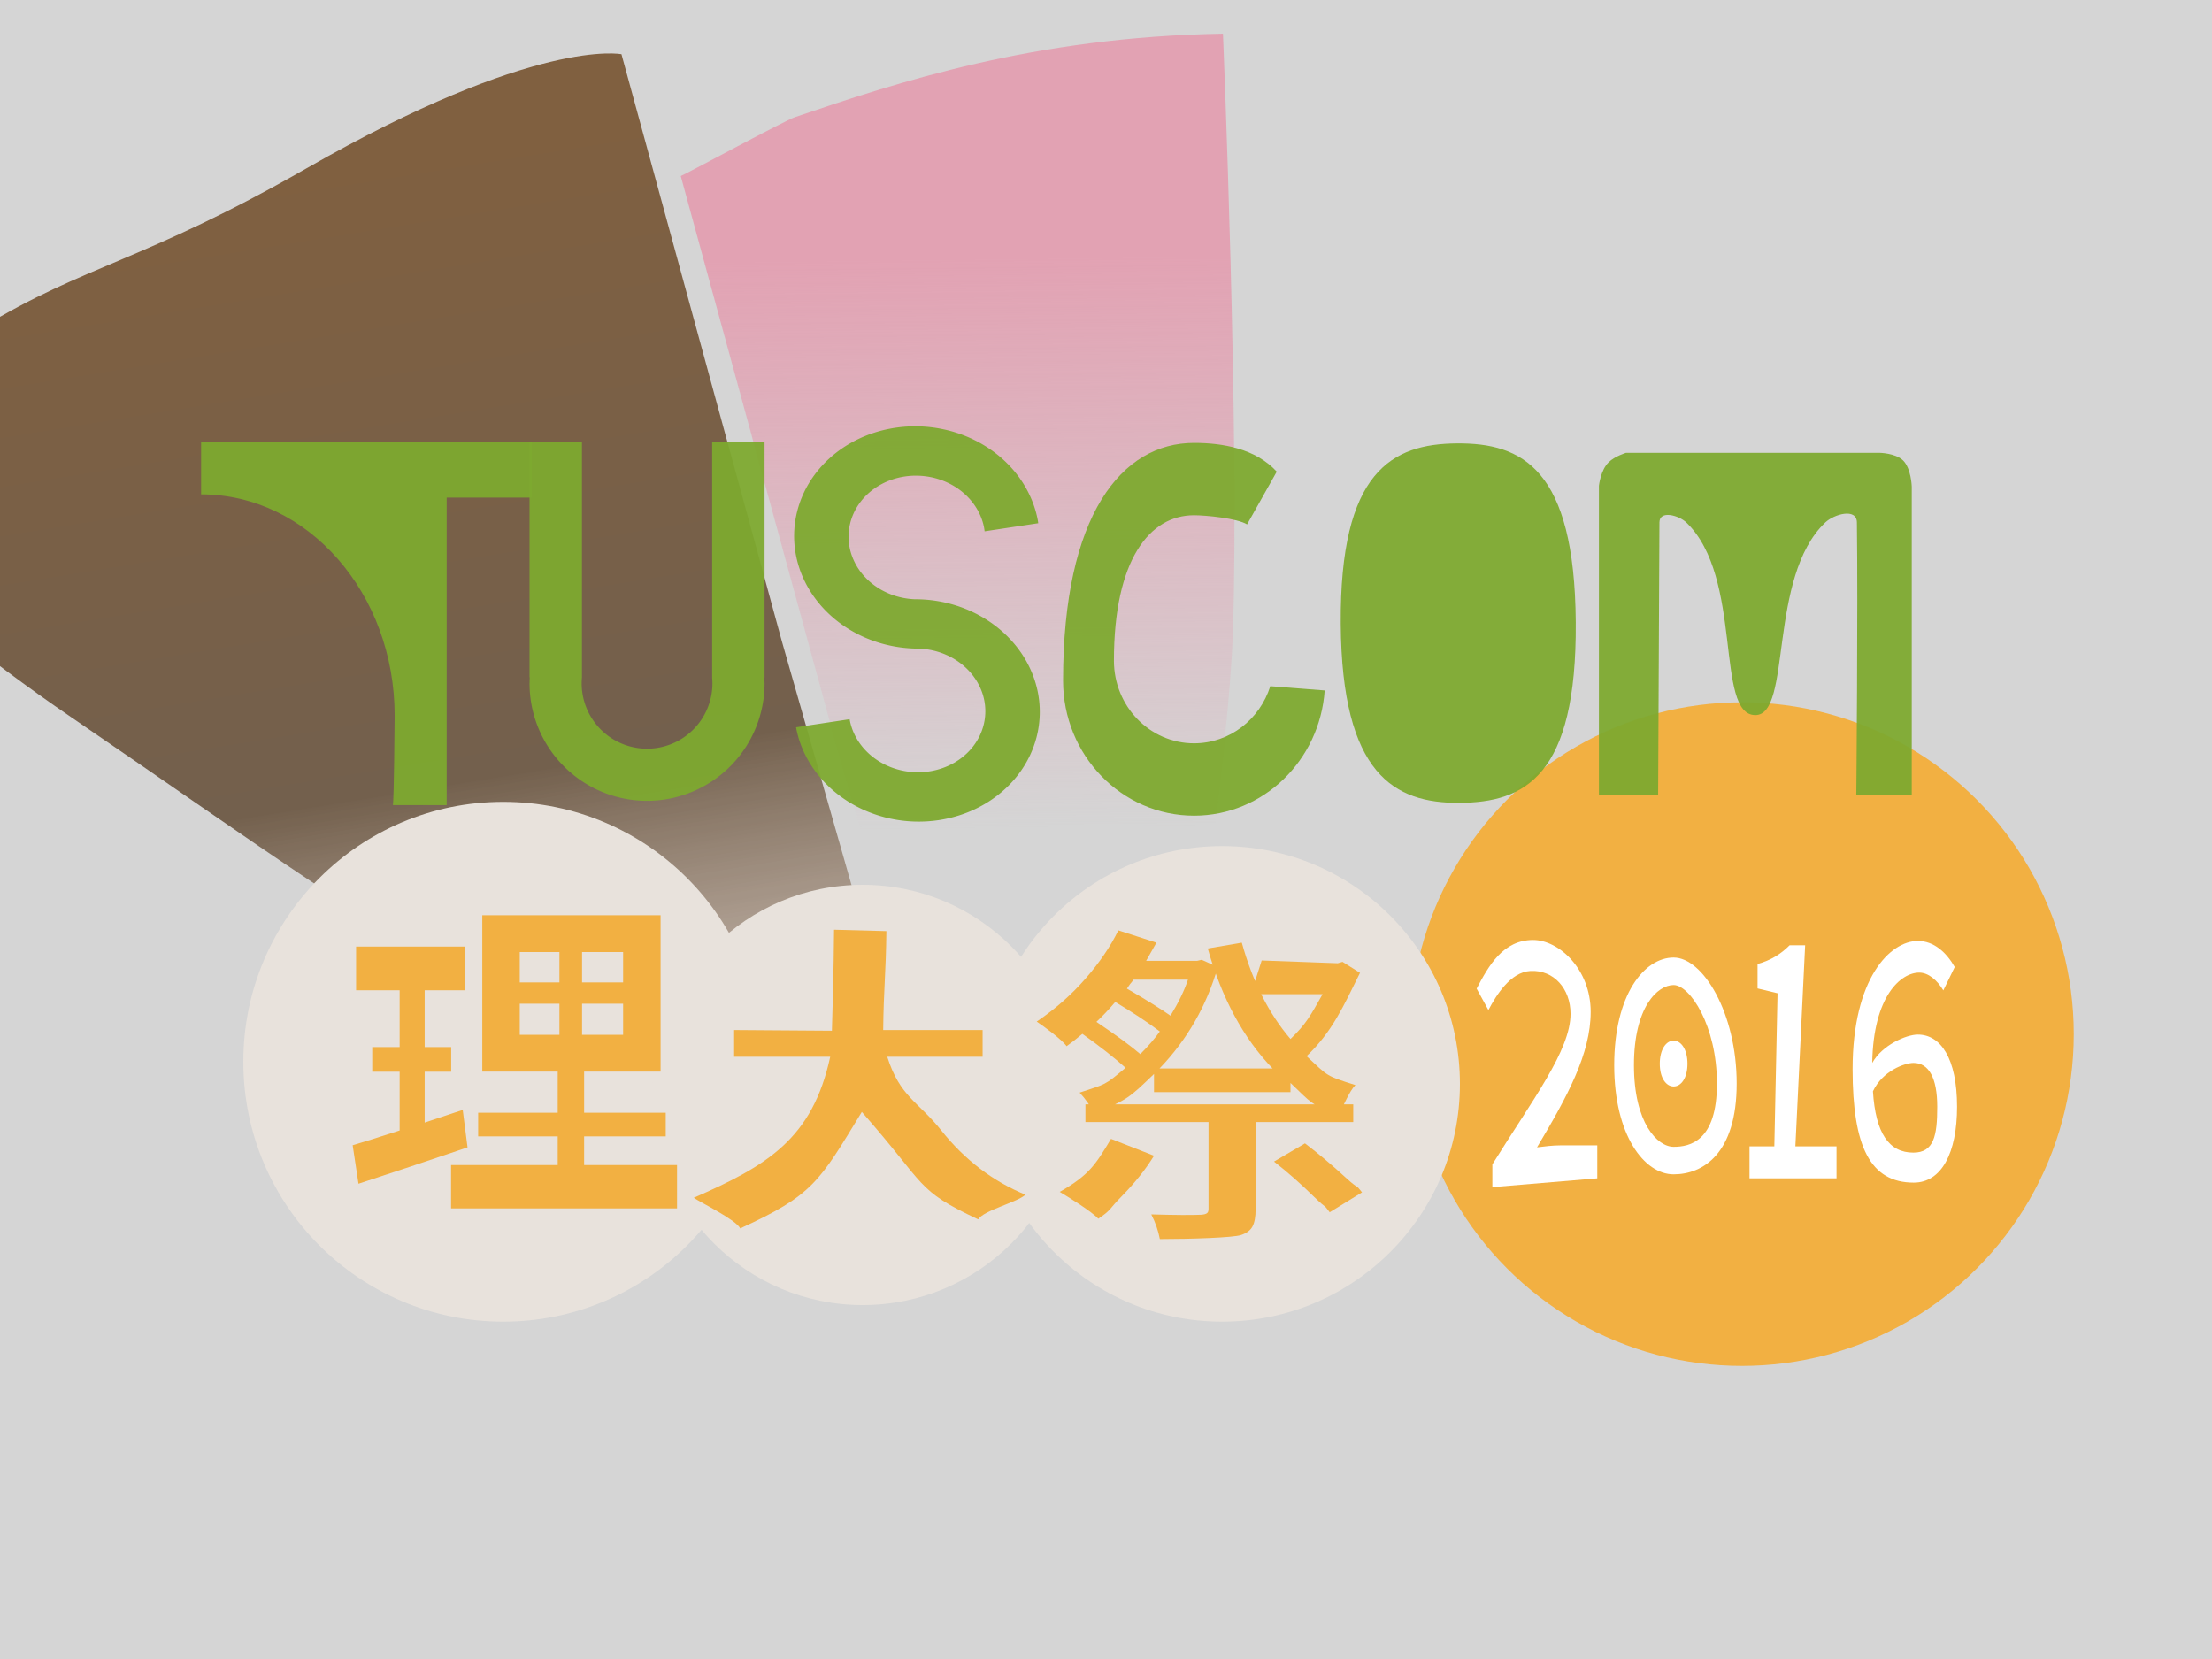 <?xml version="1.0" encoding="UTF-8" standalone="no"?>
<!-- Created with Inkscape (http://www.inkscape.org/) -->

<svg
   xmlns:dc="http://purl.org/dc/elements/1.1/"
   xmlns:cc="http://creativecommons.org/ns#"
   xmlns:rdf="http://www.w3.org/1999/02/22-rdf-syntax-ns#"
   xmlns:svg="http://www.w3.org/2000/svg"
   xmlns="http://www.w3.org/2000/svg"
   xmlns:xlink="http://www.w3.org/1999/xlink"
   xmlns:sodipodi="http://sodipodi.sourceforge.net/DTD/sodipodi-0.dtd"
   xmlns:inkscape="http://www.inkscape.org/namespaces/inkscape"
   width="800"
   height="600"
   id="svg4138"
   version="1.1"
   inkscape:version="0.91 r13725"
   viewBox="0 0 800 600"
   sodipodi:docname="logo.svg">
  <defs
     id="defs4140">
    <linearGradient
       inkscape:collect="always"
       id="linearGradient4257-9-8">
      <stop
         id="stop4342"
         offset="0"
         style="stop-color:#e2a2b3;stop-opacity:1" />
      <stop
         style="stop-color:#e2a2b3;stop-opacity:0"
         offset="0.563"
         id="stop4344" />
      <stop
         id="stop4346"
         offset="1"
         style="stop-color:#866758;stop-opacity:0" />
    </linearGradient>
    <linearGradient
       id="linearGradient4257-9"
       inkscape:collect="always">
      <stop
         style="stop-color:#ddcabe;stop-opacity:0"
         offset="0"
         id="stop4279" />
      <stop
         id="stop4363"
         offset="0.163"
         style="stop-color:#a89585;stop-opacity:0.795" />
      <stop
         style="stop-color:#73604d;stop-opacity:1"
         offset="0.371"
         id="stop4348" />
      <stop
         id="stop4269"
         offset="1"
         style="stop-color:#806040;stop-opacity:1" />
    </linearGradient>
    <linearGradient
       inkscape:collect="always"
       xlink:href="#linearGradient4257-9-8"
       id="linearGradient4338"
       x1="334.192"
       y1="51.255"
       x2="338.584"
       y2="417.536"
       gradientUnits="userSpaceOnUse"
       gradientTransform="translate(40,42)" />
    <linearGradient
       inkscape:collect="always"
       xlink:href="#linearGradient4257-9"
       id="linearGradient4389"
       x1="271.608"
       y1="401.858"
       x2="213.495"
       y2="43.858"
       gradientUnits="userSpaceOnUse" />
  </defs>
  <sodipodi:namedview
     id="base"
     pagecolor="#ffffff"
     bordercolor="#666666"
     borderopacity="1.0"
     inkscape:pageopacity="0.0"
     inkscape:pageshadow="2"
     inkscape:zoom="0.5"
     inkscape:cx="691"
     inkscape:cy="284.27443"
     inkscape:current-layer="layer3"
     inkscape:document-units="px"
     showgrid="false"
     showguides="false"
     inkscape:window-width="1474"
     inkscape:window-height="841"
     inkscape:window-x="54"
     inkscape:window-y="-8"
     inkscape:window-maximized="1"
     inkscape:snap-object-midpoints="false"
     inkscape:snap-center="false"
     inkscape:snap-grids="false"
     inkscape:snap-to-guides="false">
    <inkscape:grid
       type="xygrid"
       id="grid4686" />
  </sodipodi:namedview>
  <g
     inkscape:groupmode="layer"
     inkscape:label="background3"
     id="g4159"
     style="display:none">
    <rect
       y="-60.654"
       x="-145.848"
       height="1141.308"
       width="1559.697"
       id="rect4161"
       style="fill:#dccdd4;fill-opacity:1;stroke:none;stroke-width:20;stroke-linecap:round;stroke-linejoin:round;stroke-miterlimit:4;stroke-dasharray:none;stroke-opacity:1" />
  </g>
  <g
     id="layer1"
     inkscape:label="background2"
     inkscape:groupmode="layer"
     style="display:none">
    <rect
       style="fill:#cfbbb7;fill-opacity:1;stroke:none;stroke-width:20;stroke-linecap:round;stroke-linejoin:round;stroke-miterlimit:4;stroke-dasharray:none;stroke-opacity:1"
       id="rect4141-8"
       width="1559.697"
       height="1141.308"
       x="-145.848"
       y="-60.654" />
  </g>
  <g
     inkscape:groupmode="layer"
     id="layer3"
     inkscape:label="background"
     style="display:inline">
    <rect
       style="fill:#d5d5d5;fill-opacity:1;stroke:none;stroke-width:20;stroke-linecap:round;stroke-linejoin:round;stroke-miterlimit:4;stroke-dasharray:none;stroke-opacity:1"
       id="rect4141"
       width="1559.697"
       height="1141.308"
       x="-225.664"
       y="-110.254" />
  </g>
  <g
     inkscape:groupmode="layer"
     id="layer7"
     inkscape:label="doritos">
    <path
       style="fill:url(#linearGradient4389);fill-opacity:1;fill-rule:evenodd;stroke:none;stroke-width:1px;stroke-linecap:butt;stroke-linejoin:miter;stroke-opacity:1"
       d="m 224.759,19.604 c 0,0 -30.782,-6.321 -113.865,41.255 -58.723,33.627 -80.12,34.89 -117.342,57.518 -25.485,15.493 -50.964,13.153 -71.945,53.196 0,0 39.104,43.439 103.945,87.681 70.629,48.192 108.303,76.471 162.153,104.371 49.126,24.823 28.035,5.086 82.936,9.012 36.108,2.582 48.853,-12.184 48.853,-12.184 L 282.725,231.76 Z"
       id="path4255"
       inkscape:connector-curvature="0"
       sodipodi:nodetypes="csacscsccc" />
  </g>
  <g
     inkscape:groupmode="layer"
     id="layer8"
     inkscape:label="doritos 2"
     style="display:inline">
    <path
       style="fill:url(#linearGradient4338);fill-opacity:1;fill-rule:evenodd;stroke:none;stroke-width:1px;stroke-linecap:butt;stroke-linejoin:miter;stroke-opacity:1"
       d="m 287.488,42.374 c -3.717,1.27 -37.76,19.704 -41.283,21.291 l 54.256,198.58 27.211,95.24 c 34.22,13.769 102.65,5.915 102.65,5.915 0,0 14.096,-91.11 15.557,-134.352 2.455,-72.668 -3.582,-216.872 -3.582,-216.872 -68.522,1.174 -117.971,17.692 -154.809,30.198 z"
       id="path4301"
       inkscape:connector-curvature="0"
       sodipodi:nodetypes="cccccscc" />
  </g>
  <g
     inkscape:groupmode="layer"
     id="layer6"
     inkscape:label="2016">
    <circle
       style="fill:#f2b042;fill-opacity:1;stroke:none;stroke-width:20;stroke-linecap:round;stroke-linejoin:round;stroke-miterlimit:4;stroke-dasharray:none;stroke-opacity:1"
       id="path4231"
       cx="630"
       cy="374"
       r="120" />
    <g
       transform="matrix(1.612,0,0,2.981,-696.384,-392.579)"
       style="font-style:normal;font-weight:normal;font-size:40px;line-height:125%;font-family:sans-serif;letter-spacing:0px;word-spacing:0px;fill:#000000;fill-opacity:1;stroke:none;stroke-width:1px;stroke-linecap:butt;stroke-linejoin:miter;stroke-opacity:1"
       id="flowRoot4233">
      <path
         d="m 766.821,275.72 23.539,-1.067 0,-4 -8.32,0 c -1.6,0 -3.52,0.12 -5.2,0.24 6.84,-6.2 12.04,-11.36 12.04,-16.44 0,-5.2 -7.159,-8.719 -12.919,-8.719 -6.751,0 -9.99,3.142 -12.67,5.902 l 2.64,2.6 c 1.72,-1.76 4.931,-4.614 9.43,-4.742 5.245,-0.15 8.999,2.159 8.999,5.199 0,4.44 -8.539,10.427 -17.539,18.267 z"
         style="font-style:normal;font-variant:normal;font-weight:500;font-stretch:normal;font-family:'Source Han Code JP';-inkscape-font-specification:'Source Han Code JP Medium';fill:#ffffff;fill-opacity:1"
         id="path4246"
         inkscape:connector-curvature="0"
         sodipodi:nodetypes="cccscssccsscc" />
      <path
         d="m 807.49,274.166 c 6.583,0 14.146,-2.502 14.146,-11.006 0,-8.576 -7.563,-15.295 -14.146,-15.295 -6.583,0 -13.332,4.485 -13.332,13.061 0,8.504 6.749,13.24 13.332,13.24 z m 0,-22.964 c 3.643,0 9.716,4.925 9.716,11.958 0,6.997 -6.073,7.669 -9.716,7.669 -3.643,0 -8.902,-2.906 -8.902,-9.903 0,-7.033 5.259,-9.724 8.902,-9.724 z m 0,12.307 c 1.697,0 3.105,-1.041 3.105,-2.763 0,-1.722 -1.408,-2.799 -3.105,-2.799 -1.697,0 -3.105,1.076 -3.105,2.799 0,1.722 1.408,2.763 3.105,2.763 z"
         style="font-style:normal;font-variant:normal;font-weight:500;font-stretch:normal;font-family:'Source Han Code JP';-inkscape-font-specification:'Source Han Code JP Medium';fill:#ffffff;fill-opacity:1"
         id="path4248"
         inkscape:connector-curvature="0"
         sodipodi:nodetypes="sssssssssssssss" />
      <path
         d="m 834.805,270.772 2.193,-24.4 -3.48,0 c -1.92,1.04 -4.08,1.8 -7.2,2.28 l 0,2.96 4.487,0.587 -0.72,18.573 -5.567,0 0,3.88 19.52,0 0,-3.88 z"
         style="font-style:normal;font-variant:normal;font-weight:500;font-stretch:normal;font-family:'Source Han Code JP';-inkscape-font-specification:'Source Han Code JP Medium';fill:#ffffff;fill-opacity:1"
         id="path4250"
         inkscape:connector-curvature="0"
         sodipodi:nodetypes="cccccccccccc" />
      <path
         d="m 861.276,271.532 c -5.453,0 -8.471,-2.32 -9.071,-7.44 2.16,-2.48 7.111,-3.44 9.111,-3.44 3.4,0 5.32,1.8 5.32,5.32 0,3.52 -0.772,5.56 -5.36,5.56 z m 9.28,-22.52 c -1.88,-1.76 -4.64,-3.16 -8.28,-3.16 -6.2,0 -14.631,4.52 -14.631,15.56 0,9.4 3.95,13.76 13.711,13.76 6.245,0 9.72,-3.6 9.72,-9.2 0,-5.88 -3.68,-8.76 -8.8,-8.76 -2.6,0 -8.031,1.28 -10.231,3.44 0.24,-8.12 6.431,-10.96 10.551,-10.96 2.04,0 4.04,0.92 5.4,2.16 z"
         style="font-style:normal;font-variant:normal;font-weight:500;font-stretch:normal;font-family:'Source Han Code JP';-inkscape-font-specification:'Source Han Code JP Medium';fill:#ffffff;fill-opacity:1"
         id="path4252"
         inkscape:connector-curvature="0"
         sodipodi:nodetypes="scssscssssscscc" />
    </g>
  </g>
  <g
     inkscape:groupmode="layer"
     id="layer9"
     inkscape:label="ridaisai back">
    <circle
       style="fill:#e8e2dc;fill-opacity:1;stroke:none;stroke-width:20;stroke-linecap:round;stroke-linejoin:round;stroke-miterlimit:4;stroke-dasharray:none;stroke-opacity:1"
       id="path4392"
       cx="182"
       cy="384"
       r="94" />
    <circle
       style="fill:#e8e2dc;fill-opacity:1;stroke:none;stroke-width:20;stroke-linecap:round;stroke-linejoin:round;stroke-miterlimit:4;stroke-dasharray:none;stroke-opacity:1"
       id="path4392-7"
       cx="442"
       cy="392"
       r="86" />
    <circle
       style="fill:#e8e2dc;fill-opacity:1;stroke:none;stroke-width:20;stroke-linecap:round;stroke-linejoin:round;stroke-miterlimit:4;stroke-dasharray:none;stroke-opacity:1"
       id="path4392-9"
       cx="312"
       cy="396"
       r="76" />
  </g>
  <g
     inkscape:groupmode="layer"
     id="layer5"
     inkscape:label="ridaisai">
    <g
       transform="matrix(1.411,0,0,1.411,9.703,-106.745)"
       style="font-style:normal;font-weight:normal;font-size:40px;line-height:125%;font-family:sans-serif;letter-spacing:0px;word-spacing:0px;fill:#f2b042;fill-opacity:1;stroke:none;stroke-width:1px;stroke-linecap:butt;stroke-linejoin:miter;stroke-opacity:1"
       id="flowRoot4222">
      <path
         d="m 111.729,360.139 1.23,9.606 c -10.195,3.457 -19.512,6.562 -27.949,9.316 l -1.494,-9.87 c 2.812,-0.82 6.826,-2.08 12.041,-3.779 l 0,-15.053 -7.025,0 0,-6.328 7.025,0 0,-14.55 -11.162,0 0,-11.202 27.949,0 0,11.202 -10.371,0 0,14.55 6.797,0 0,6.328 -6.797,0 0,13.031 z m 14.619,-27.22 0,7.969 10.167,0 0,-7.969 z m 0,-13.243 0,7.793 10.167,0 0,-7.793 z m 26.488,7.793 0,-7.793 -10.521,0 0,7.793 z m 0,13.418 0,-7.969 -10.521,0 0,7.969 z m -9.994,33.387 23.818,0 0,11.115 -57.92,0 0,-11.115 27.334,0 0,-7.342 -20.391,0 0,-6.064 20.391,0 0,-10.547 -19.336,0 0,-40.078 45.703,0 0,40.078 -19.6,0 0,10.547 20.918,0 0,6.064 -20.918,0 z"
         style="font-style:normal;font-variant:normal;font-weight:normal;font-stretch:normal;font-size:90px;font-family:Nasu;-inkscape-font-specification:Nasu;fill:#f2b042;fill-opacity:1"
         id="path4351"
         inkscape:connector-curvature="0"
         sodipodi:nodetypes="cccccccccccccccccccccccccccccccccccccccccccccccccccccccccccccc" />
      <path
         d="m 244.981,346.518 -24.444,0 c 3.281,10.312 7.91,11.421 13.887,18.921 5.977,7.5 13.154,12.979 21.533,16.436 -2.051,1.934 -10.81,4.043 -12.099,6.328 -16.23,-7.676 -12.943,-8.352 -29.834,-27.547 -10.945,17.962 -12.471,21.296 -31.162,29.851 -1.23,-2.285 -9.812,-6.435 -11.921,-7.841 18.75,-8.203 30.41,-15.054 34.98,-36.148 l -24.628,0 0,-6.855 25.062,0.177 c 0.23,-8.109 0.437,-14.108 0.554,-25.885 l 13.41,0.354 c -0.117,10.84 -0.708,14.712 -0.819,25.354 l 25.481,0 z"
         style="font-style:normal;font-variant:normal;font-weight:normal;font-stretch:normal;font-size:90px;font-family:Nasu;-inkscape-font-specification:Nasu;fill:#f2b042;fill-opacity:1"
         id="path4353"
         inkscape:connector-curvature="0"
         sodipodi:nodetypes="ccscccccccccccccc" />
      <path
         d="m 277.894,367.564 11.022,4.325 c -2.168,3.516 -4.922,6.973 -8.262,10.371 -3.34,3.34 -2.507,3.425 -6.023,5.768 -1.758,-1.934 -8.005,-5.761 -9.88,-6.874 7.676,-4.395 9.216,-7.087 13.142,-13.591 z m 62.087,-4.32 -25.023,0 0,22.357 c 0,1.934 -0.264,3.398 -0.791,4.395 -0.527,0.996 -1.494,1.729 -2.9,2.197 -1.934,0.703 -13.063,1.055 -20.856,1.055 -0.41,-2.168 -1.143,-4.277 -2.197,-6.328 5.801,0.176 10.662,0.205 12.83,0.088 0.762,-0.059 1.26,-0.205 1.494,-0.439 0.234,-0.176 0.352,-0.527 0.352,-1.055 l 0,-22.269 -31.551,0 0,-4.523 68.643,0 0,4.523 z m -20.303,10.14 7.933,-4.667 c 3.398,2.578 6.885,5.508 10.459,8.789 3.574,3.281 2.289,1.361 4.164,3.763 l -8.285,5.106 c -1.816,-2.402 -0.472,-0.541 -3.988,-3.939 -3.457,-3.398 -6.885,-6.416 -10.283,-9.053 z M 278.984,332.473 c -1.758,2.051 -3.369,3.75 -4.834,5.098 5.215,3.516 8.965,6.27 11.25,8.262 2.051,-2.051 3.721,-3.984 5.01,-5.801 -3.105,-2.344 -6.914,-4.863 -11.426,-7.559 z m 18.633,-5.713 -13.975,0 c -0.176,0.293 -0.469,0.674 -0.879,1.143 -0.352,0.469 -0.615,0.85 -0.791,1.143 5.039,2.93 8.76,5.244 11.162,6.943 2.051,-3.34 3.545,-6.416 4.482,-9.229 z m 39.619,-4.565 4.482,2.812 c -4.219,8.496 -7.128,15.141 -13.691,21.352 5.566,5.215 4.89,5.013 12.507,7.416 -1.582,1.582 -3.018,5.347 -4.307,7.574 -7.441,-2.754 -6.706,-2.787 -12.331,-8.119 l 0,2.358 -34.98,0 0,-4.658 c -6.27,6.035 -6.885,6.713 -15.381,10.052 -0.938,-1.875 -2.168,-3.633 -3.691,-5.273 6.855,-2.285 6.27,-1.732 11.778,-6.361 -2.93,-2.637 -6.621,-5.537 -11.074,-8.701 -1.523,1.289 -2.871,2.344 -4.043,3.164 -1.172,-1.699 -5.895,-5.14 -7.653,-6.312 4.746,-3.223 8.906,-6.885 12.48,-10.986 3.633,-4.16 6.445,-8.291 8.438,-12.393 l 9.762,3.148 c -0.645,1.172 -1.523,2.725 -2.637,4.658 l 13.096,0 1.143,-0.264 4.131,1.846 c -2.871,9.961 -7.852,18.633 -14.941,26.016 l 28.982,0 c -7.5,-7.793 -13.037,-18.047 -16.611,-30.762 l 8.723,-1.494 c 2.754,9.961 6.914,18.193 12.48,24.697 4.102,-3.984 5.007,-5.811 8.229,-11.494 l -18.369,0 2.757,-8.633 19.492,0.709 z"
         style="font-style:normal;font-variant:normal;font-weight:normal;font-stretch:normal;font-size:90px;font-family:Nasu;-inkscape-font-specification:Nasu;fill:#f2b042;fill-opacity:1"
         id="path4355"
         inkscape:connector-curvature="0"
         sodipodi:nodetypes="ccccccccsscccccsccccscccsccccccccccccccccccccccccccccccccccccccccccccccc" />
    </g>
  </g>
  <g
     inkscape:groupmode="layer"
     id="layer2"
     inkscape:label="TUSCOM"
     style="display:inline">
    <path
       style="fill:#7da92f;fill-opacity:0.941;stroke:none;stroke-width:20;stroke-linecap:round;stroke-linejoin:round;stroke-miterlimit:4;stroke-dasharray:none;stroke-opacity:1"
       d="m 72.728,160 0,18.787 c 38.66,0 70,35.817 70,80 -0.022,3.345 -0.227,29.076 -0.615,32.392 l 19.438,0 0,-111.214 30.807,0 0,-19.964 z"
       id="rect4689"
       inkscape:connector-curvature="0"
       sodipodi:nodetypes="ccccccccc" />
    <path
       style="fill:#7da92f;fill-opacity:0.941;stroke:none;stroke-width:20;stroke-linecap:round;stroke-linejoin:round;stroke-miterlimit:4;stroke-dasharray:none;stroke-opacity:1"
       d="m 191.515,160 0,85 0.076,0 a 42.5,42.5 0 0 0 -0.076,2.131 42.5,42.5 0 0 0 42.5,42.5 42.5,42.5 0 0 0 42.5,-42.5 A 42.5,42.5 0 0 0 276.407,245 l 0.107,0 0,-85 -18.951,0 0,85.109 -0.012,0 a 23.644,23.644 0 0 1 0.107,2.021 23.644,23.644 0 0 1 -23.645,23.645 23.644,23.644 0 0 1 -23.645,-23.645 23.644,23.644 0 0 1 0.1,-2.021 l -0.002,0 0,-85.109 -18.953,0 z"
       id="path4734"
       inkscape:connector-curvature="0" />
    <path
       style="fill:#7da92f;fill-opacity:0.941;stroke:none;stroke-width:20;stroke-linecap:round;stroke-linejoin:round;stroke-miterlimit:4;stroke-dasharray:none;stroke-opacity:1"
       d="m 323.715,154.723 a 44.405,40.21 3.998 0 0 -35.805,46.279 44.405,40.21 3.998 0 0 45.667,33.555 l 0.02,0.1 a 24.704,22.37 3.998 0 1 22.368,18.592 24.704,22.37 3.998 0 1 -19.92,25.747 24.704,22.37 3.998 0 1 -28.684,-18.413 24.704,22.37 3.998 0 1 -0.067,-0.471 l -19.387,2.925 a 44.405,40.21 3.998 0 0 0.075,0.47 44.405,40.21 3.998 0 0 51.557,33.097 44.405,40.21 3.998 0 0 35.805,-46.279 44.405,40.21 3.998 0 0 -44.426,-33.594 24.704,22.37 3.998 0 1 -23.627,-18.654 24.704,22.37 3.998 0 1 19.918,-25.747 24.704,22.37 3.998 0 1 28.684,18.413 24.704,22.37 3.998 0 1 0.2,1.413 l 19.404,-2.928 a 44.405,40.21 3.998 0 0 -0.224,-1.409 44.405,40.21 3.998 0 0 -51.557,-33.097 z"
       id="path4734-7-5"
       inkscape:connector-curvature="0" />
    <path
       style="fill:#7da92f;fill-opacity:0.941;stroke:none;stroke-width:20;stroke-linecap:round;stroke-linejoin:round;stroke-miterlimit:4;stroke-dasharray:none;stroke-opacity:1"
       d="m 569.894,225.061 c 0.395,55.912 -18.568,65.133 -42.04,65.298 -23.472,0.166 -42.573,-10.158 -42.958,-64.698 -0.39,-55.248 18.568,-65.133 42.04,-65.298 23.472,-0.166 42.565,9.002 42.958,64.698 z"
       id="path4734-7-6"
       inkscape:connector-curvature="0"
       sodipodi:nodetypes="sssss" />
    <path
       style="fill:#7da92f;fill-opacity:0.941;stroke:none;stroke-width:20;stroke-linecap:round;stroke-linejoin:round;stroke-miterlimit:4;stroke-dasharray:none;stroke-opacity:1"
       d="m 431.85,160.18 c -26.165,0 -47.377,26.047 -47.377,85.991 0,26.965 21.212,48.824 47.377,48.824 25.009,0 45.477,-19.974 47.238,-45.285 l -19.668,-1.54 c -3.769,11.986 -14.684,20.656 -27.57,20.656 -16.007,0 -28.984,-13.374 -28.984,-29.871 0,-36.672 12.977,-52.606 28.984,-52.606 4.153,0 15.599,1.084 19.17,3.313 l 10.734,-19.083 c -7.738,-8.407 -19.689,-10.399 -29.904,-10.399 z"
       id="path4175"
       inkscape:connector-curvature="0"
       sodipodi:nodetypes="sssccsssccs" />
    <path
       style="fill:#7da92f;fill-opacity:0.941;stroke:none;stroke-width:20;stroke-linecap:round;stroke-linejoin:round;stroke-miterlimit:4;stroke-dasharray:none;stroke-opacity:1"
       d="m 581.807,167.164 c 2.315,-2.225 6.287,-3.398 6.287,-3.398 l 46.746,0 44.695,0 c 0,0 5.893,0.029 8.692,2.719 3,2.883 3.182,9.515 3.182,9.515 l 0,111.46 -20.059,0 c 0,0 0.642,-67.572 0.217,-98.518 -0.073,-5.344 -8.252,-2.984 -11.407,0 -20.924,19.791 -12.003,69.683 -25.319,69.683 -14.719,0 -4.195,-49.836 -24.989,-69.683 -2.674,-2.552 -9.677,-4.544 -9.698,0 -0.164,36.119 -0.467,98.518 -0.467,98.518 l -21.415,0 0,-111.8 c 0,0 0.619,-5.692 3.536,-8.495 z"
       id="rect4213"
       inkscape:connector-curvature="0"
       sodipodi:nodetypes="scccscccssssscccs" />
  </g>
  <g
     inkscape:groupmode="layer"
     id="layer4"
     inkscape:label="parts"
     style="display:none">
    <circle
       style="display:inline;fill:#cb6285;fill-opacity:1;stroke:none;stroke-width:20;stroke-linecap:round;stroke-linejoin:round;stroke-miterlimit:4;stroke-dasharray:none;stroke-opacity:1"
       id="path4734-7"
       cx="344.606"
       cy="383.497"
       r="42.5" />
    <circle
       style="display:inline;fill:#a02c2c;fill-opacity:1;stroke:none;stroke-width:20;stroke-linecap:round;stroke-linejoin:round;stroke-miterlimit:4;stroke-dasharray:none;stroke-opacity:1"
       id="path4734-2-3"
       cx="425.022"
       cy="384.978"
       r="23.644" />
  </g>
</svg>
